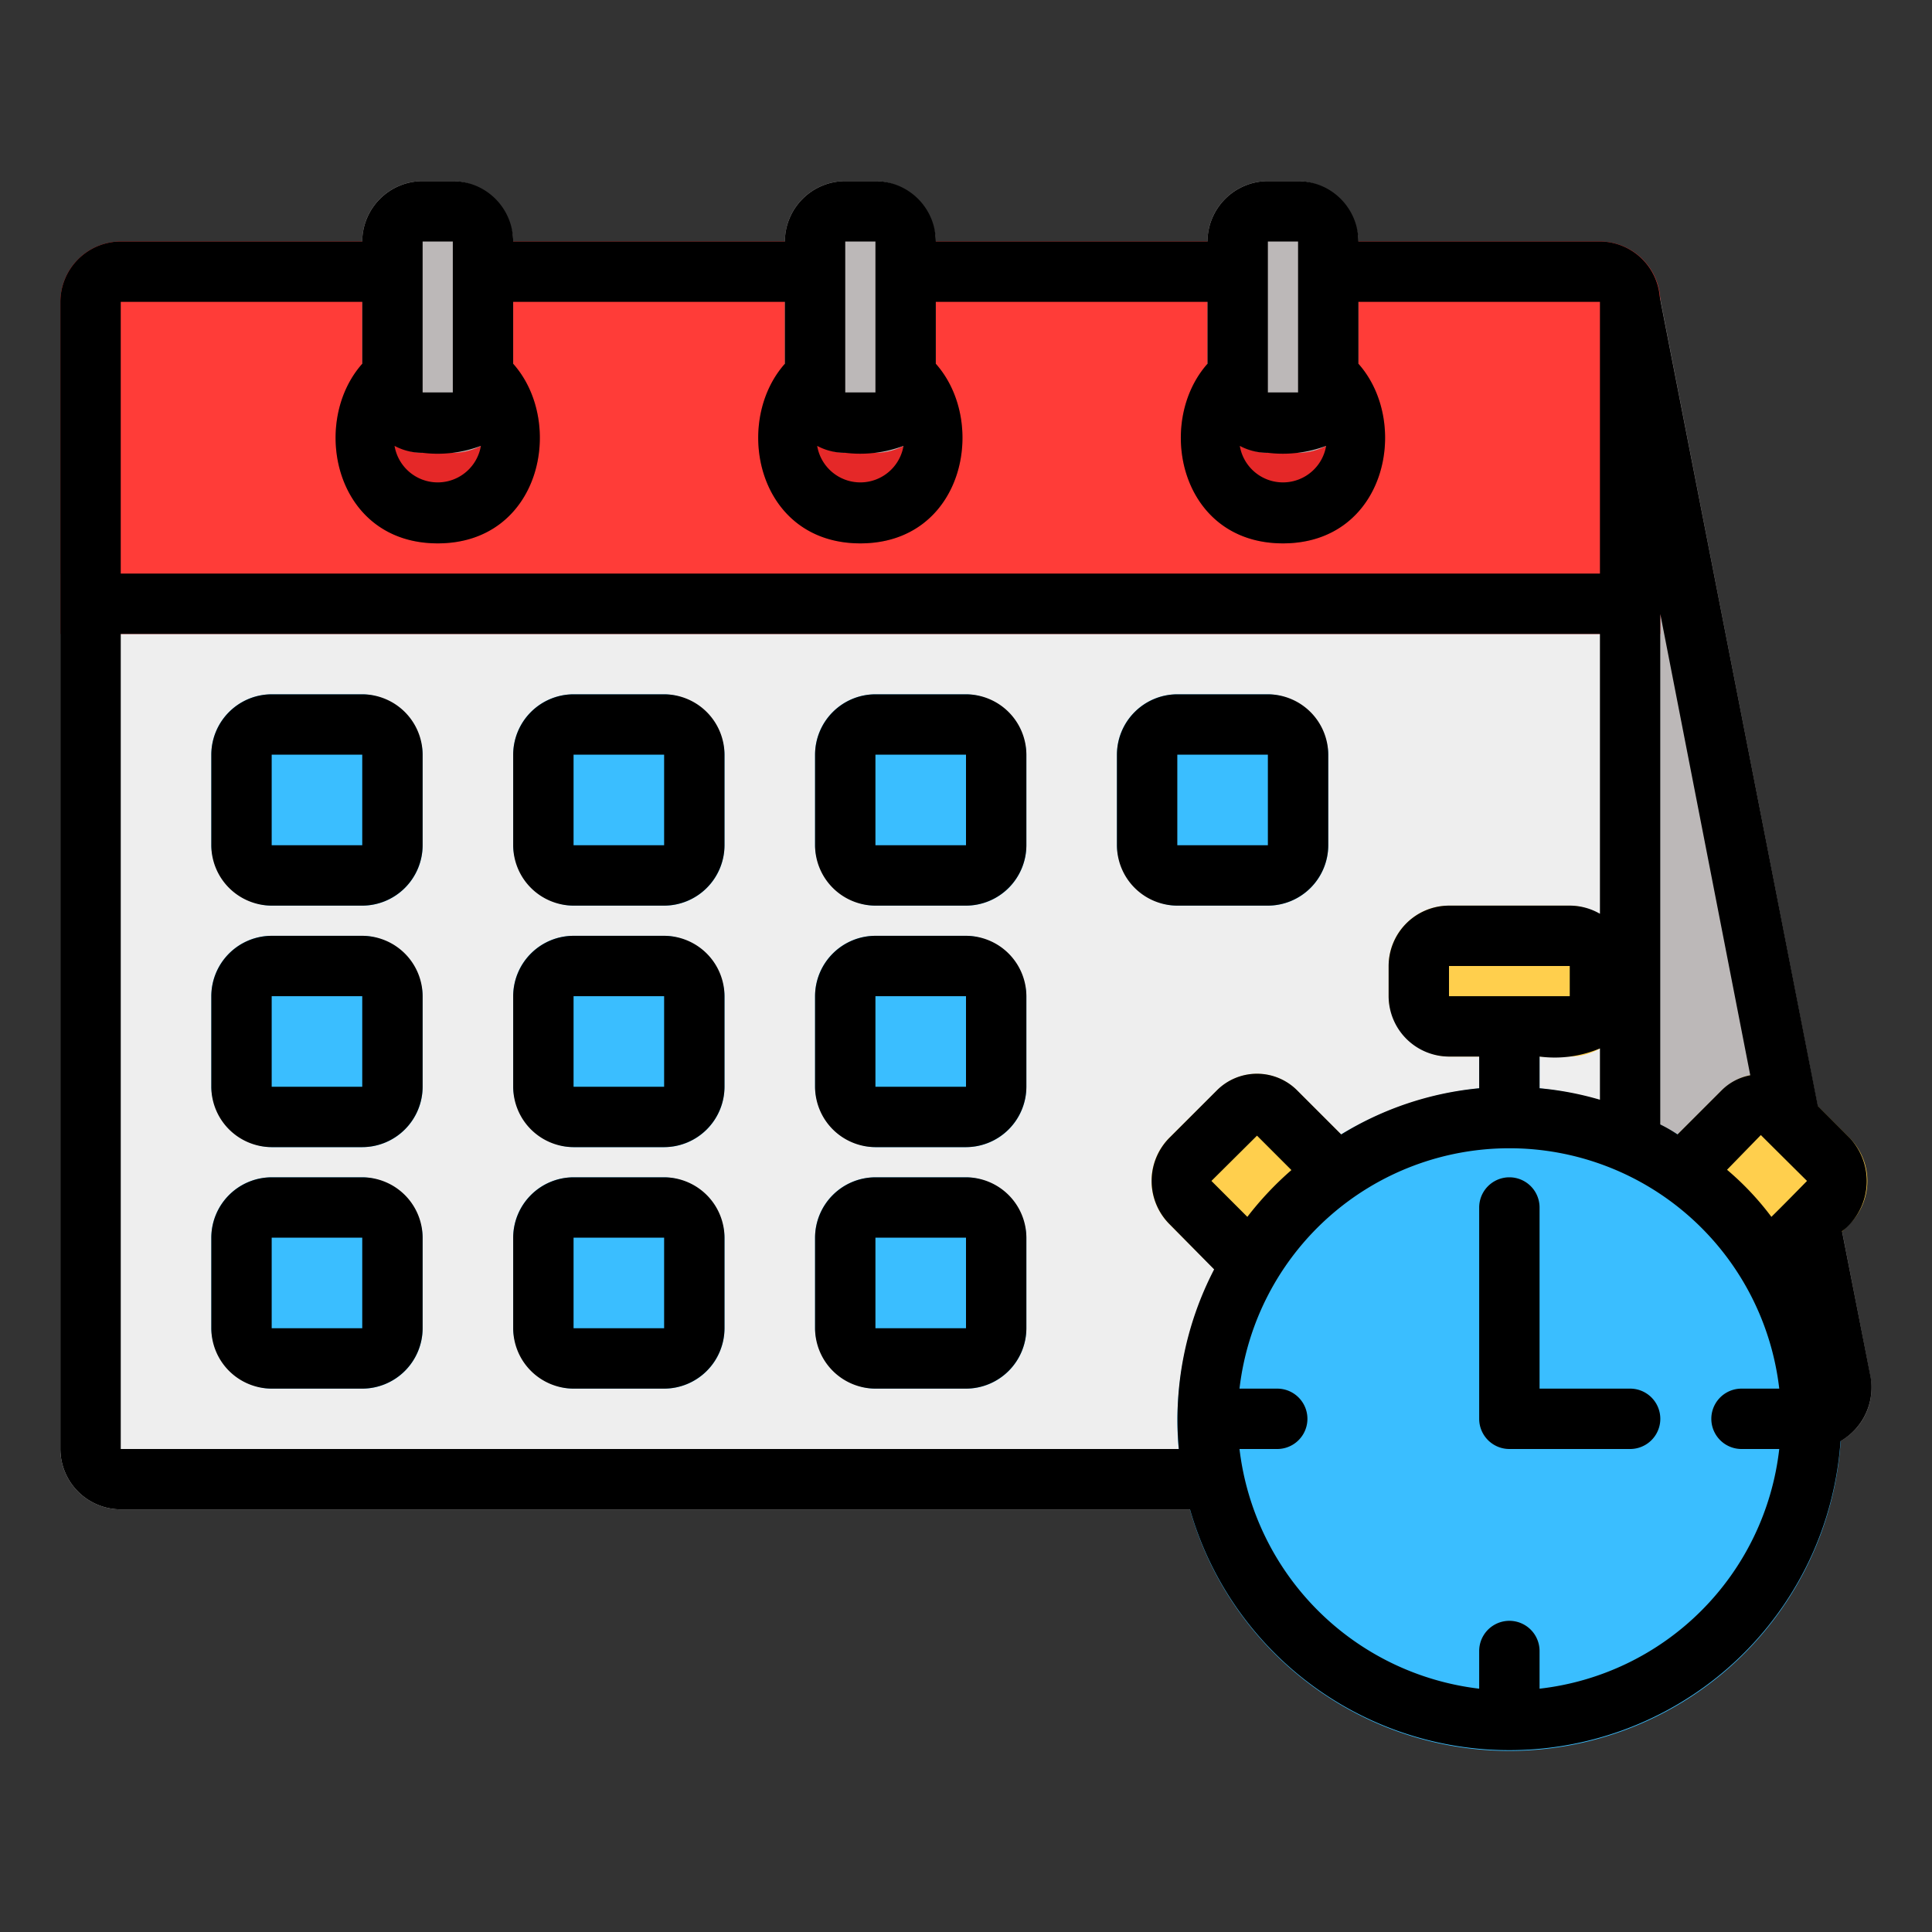 <svg xmlns="http://www.w3.org/2000/svg" viewBox="0 0 64 64"><rect x="0" y="0" width="64" height="64" fill="#333333" stroke="none"/><g data-name="23 Time date"><path fill="#bcb8b8" d="M61.966,45.633,54.981,9.809A1,1,0,0,0,54,9H47a1,1,0,0,0-.982,1.186l7,37A1,1,0,0,0,54,48h6A2.023,2.023,0,0,0,61.966,45.633Z"/><path fill="#eee" d="M53,19H2V48a2.006,2.006,0,0,0,2,2H53a2.006,2.006,0,0,0,2-2V19Z"/><path fill="#ffcf4d" d="M61.275 37.7L59.7 36.132a1.884 1.884 0 0 0-2.663-.009l-2.021 2.02 4.236 4.433 2.034-2.044A2.024 2.024 0 0 0 61.275 37.7zM44.987 38.143l-2.021-2.02a1.87 1.87 0 0 0-2.652 0L38.726 37.7a2.025 2.025 0 0 0-.009 2.83l2.034 2.044z"/><path fill="#3abeff" d="M51,36.052V34a1,1,0,0,0-2,0v2.052A11.163,11.163,0,0,0,39,47a11,11,0,0,0,22,0A11.163,11.163,0,0,0,51,36.052Z"/><path fill="#ff3c38" d="M53,8H4a2.006,2.006,0,0,0-2,2V21H55V10A2.006,2.006,0,0,0,53,8Z"/><path fill="#e52828" d="M28.5 11c-4.513 0-4.513 7 0 7S33.013 11 28.5 11zM42.5 11c-4.513 0-4.513 7 0 7S47.013 11 42.5 11zM14.5 11c-4.513 0-4.513 7 0 7S19.013 11 14.5 11z"/><rect width="49" height="9" x="4" y="10" fill="none"/><rect width="5" height="9" x="26" y="6" fill="#bcb8b8" rx="2" ry="2"/><rect width="5" height="9" x="40" y="6" fill="#bcb8b8" rx="2" ry="2"/><rect width="5" height="9" x="12" y="6" fill="#bcb8b8" rx="2" ry="2"/><rect width="7" height="7" x="7" y="23" fill="#3abeff" rx="2" ry="2"/><rect width="7" height="7" x="7" y="31" fill="#3abeff" rx="2" ry="2"/><rect width="7" height="7" x="7" y="39" fill="#3abeff" rx="2" ry="2"/><rect width="7" height="7" x="17" y="23" fill="#3abeff" rx="2" ry="2"/><rect width="7" height="7" x="17" y="31" fill="#3abeff" rx="2" ry="2"/><rect width="7" height="7" x="17" y="39" fill="#3abeff" rx="2" ry="2"/><rect width="7" height="7" x="27" y="23" fill="#3abeff" rx="2" ry="2"/><rect width="7" height="7" x="27" y="31" fill="#3abeff" rx="2" ry="2"/><rect width="7" height="7" x="37" y="23" fill="#3abeff" rx="2" ry="2"/><rect width="7" height="7" x="27" y="39" fill="#3abeff" rx="2" ry="2"/><rect width="8" height="5" x="46" y="30" fill="#ffcf4d" rx="2" ry="2"/></g><path d="M12,23H9a2.006,2.006,0,0,0-2,2v3a2.006,2.006,0,0,0,2,2h3a2.006,2.006,0,0,0,2-2V25A2.006,2.006,0,0,0,12,23Zm0,5H9V25h3Zm0,3H9a2.006,2.006,0,0,0-2,2v3a2.006,2.006,0,0,0,2,2h3a2.006,2.006,0,0,0,2-2V33A2.006,2.006,0,0,0,12,31Zm0,5H9V33h3Zm0,3H9a2.006,2.006,0,0,0-2,2v3a2.006,2.006,0,0,0,2,2h3a2.006,2.006,0,0,0,2-2V41A2.006,2.006,0,0,0,12,39Zm0,5H9V41h3ZM22,23H19a2.006,2.006,0,0,0-2,2v3a2.006,2.006,0,0,0,2,2h3a2.006,2.006,0,0,0,2-2V25A2.006,2.006,0,0,0,22,23Zm0,5H19V25h3Zm0,3H19a2.006,2.006,0,0,0-2,2v3a2.006,2.006,0,0,0,2,2h3a2.006,2.006,0,0,0,2-2V33A2.006,2.006,0,0,0,22,31Zm0,5H19V33h3Zm0,3H19a2.006,2.006,0,0,0-2,2v3a2.006,2.006,0,0,0,2,2h3a2.006,2.006,0,0,0,2-2V41A2.006,2.006,0,0,0,22,39Zm0,5H19V41h3ZM32,23H29a2.006,2.006,0,0,0-2,2v3a2.006,2.006,0,0,0,2,2h3a2.006,2.006,0,0,0,2-2V25A2.006,2.006,0,0,0,32,23Zm0,5H29V25h3Zm0,3H29a2.006,2.006,0,0,0-2,2v3a2.006,2.006,0,0,0,2,2h3a2.006,2.006,0,0,0,2-2V33A2.006,2.006,0,0,0,32,31Zm0,5H29V33h3Zm10-6a2.006,2.006,0,0,0,2-2V25a2.006,2.006,0,0,0-2-2H39a2.006,2.006,0,0,0-2,2v3a2.006,2.006,0,0,0,2,2Zm-3-5h3v3H39ZM32,39H29a2.006,2.006,0,0,0-2,2v3a2.006,2.006,0,0,0,2,2h3a2.006,2.006,0,0,0,2-2V41A2.006,2.006,0,0,0,32,39Zm0,5H29V41h3Zm29.97,1.63-.95-4.84a2.1,2.1,0,0,0,.26-3.09l-1.06-1.06L54.99,9.88l-.01-.07A2,2,0,0,0,53,8H45a2.006,2.006,0,0,0-2-2H42a2.006,2.006,0,0,0-2,2H31a2.006,2.006,0,0,0-2-2H28a2.006,2.006,0,0,0-2,2H17a2.006,2.006,0,0,0-2-2H14a2.006,2.006,0,0,0-2,2H4a2.006,2.006,0,0,0-2,2V48a2.006,2.006,0,0,0,2,2H39.42a11,11,0,0,0,21.55-2.26A2.055,2.055,0,0,0,61.97,45.63Zm-4.76-6.88,1.12-1.15q.764.761,1.53,1.52c-.393.4-.784.8-1.18,1.19A9.469,9.469,0,0,0,57.21,38.75ZM55,20.34l2.98,15.28a1.8,1.8,0,0,0-.95.5l-1.46,1.46a4.677,4.677,0,0,0-.57-.33ZM48,33V32h4v1Zm3,2a3.856,3.856,0,0,0,2-.27v1.7a10.387,10.387,0,0,0-2-.38ZM42,8h1v5H42Zm0,7a4.088,4.088,0,0,0,1.93-.23,1.45,1.45,0,0,1-2.86,0A1.941,1.941,0,0,0,42,15ZM28,8h1v5H28Zm0,7a4.088,4.088,0,0,0,1.93-.23,1.45,1.45,0,0,1-2.86,0A1.941,1.941,0,0,0,28,15ZM14,8h1v5H14Zm0,7a4.057,4.057,0,0,0,1.93-.23,1.45,1.45,0,0,1-2.86,0A1.941,1.941,0,0,0,14,15ZM4,10h8v2.05C10.26,14.01,11.09,18,14.5,18s4.24-3.99,2.5-5.95V10h9v2.05C24.26,14.01,25.09,18,28.5,18s4.24-3.99,2.5-5.95V10h9v2.05C38.26,14.01,39.09,18,42.5,18s4.24-3.99,2.5-5.95V10h8v9H4ZM4,48V21H53v9.27A2,2,0,0,0,52,30H48a2.006,2.006,0,0,0-2,2v1a2.006,2.006,0,0,0,2,2h1v1.05a10.6,10.6,0,0,0-4.57,1.53l-1.46-1.46a1.88,1.88,0,0,0-2.66,0L38.73,37.7a2.028,2.028,0,0,0-.01,2.83l1.5,1.52A10.785,10.785,0,0,0,39.05,48Zm37.32-7.69-1.19-1.19,1.51-1.5,1.14,1.14A10.682,10.682,0,0,0,41.32,40.31ZM51,55.94V54.692a1,1,0,0,0-2,0V55.94A9.069,9.069,0,0,1,41.06,48h1.25a1,1,0,0,0,0-2H41.06a9,9,0,0,1,17.88,0H57.69a1,1,0,0,0,0,2h1.25A9.013,9.013,0,0,1,51,55.94ZM54,48H50a1,1,0,0,1-1-1V40a1,1,0,0,1,2,0v6h3A1,1,0,0,1,54,48Z" data-name="Layer 32"/></svg>